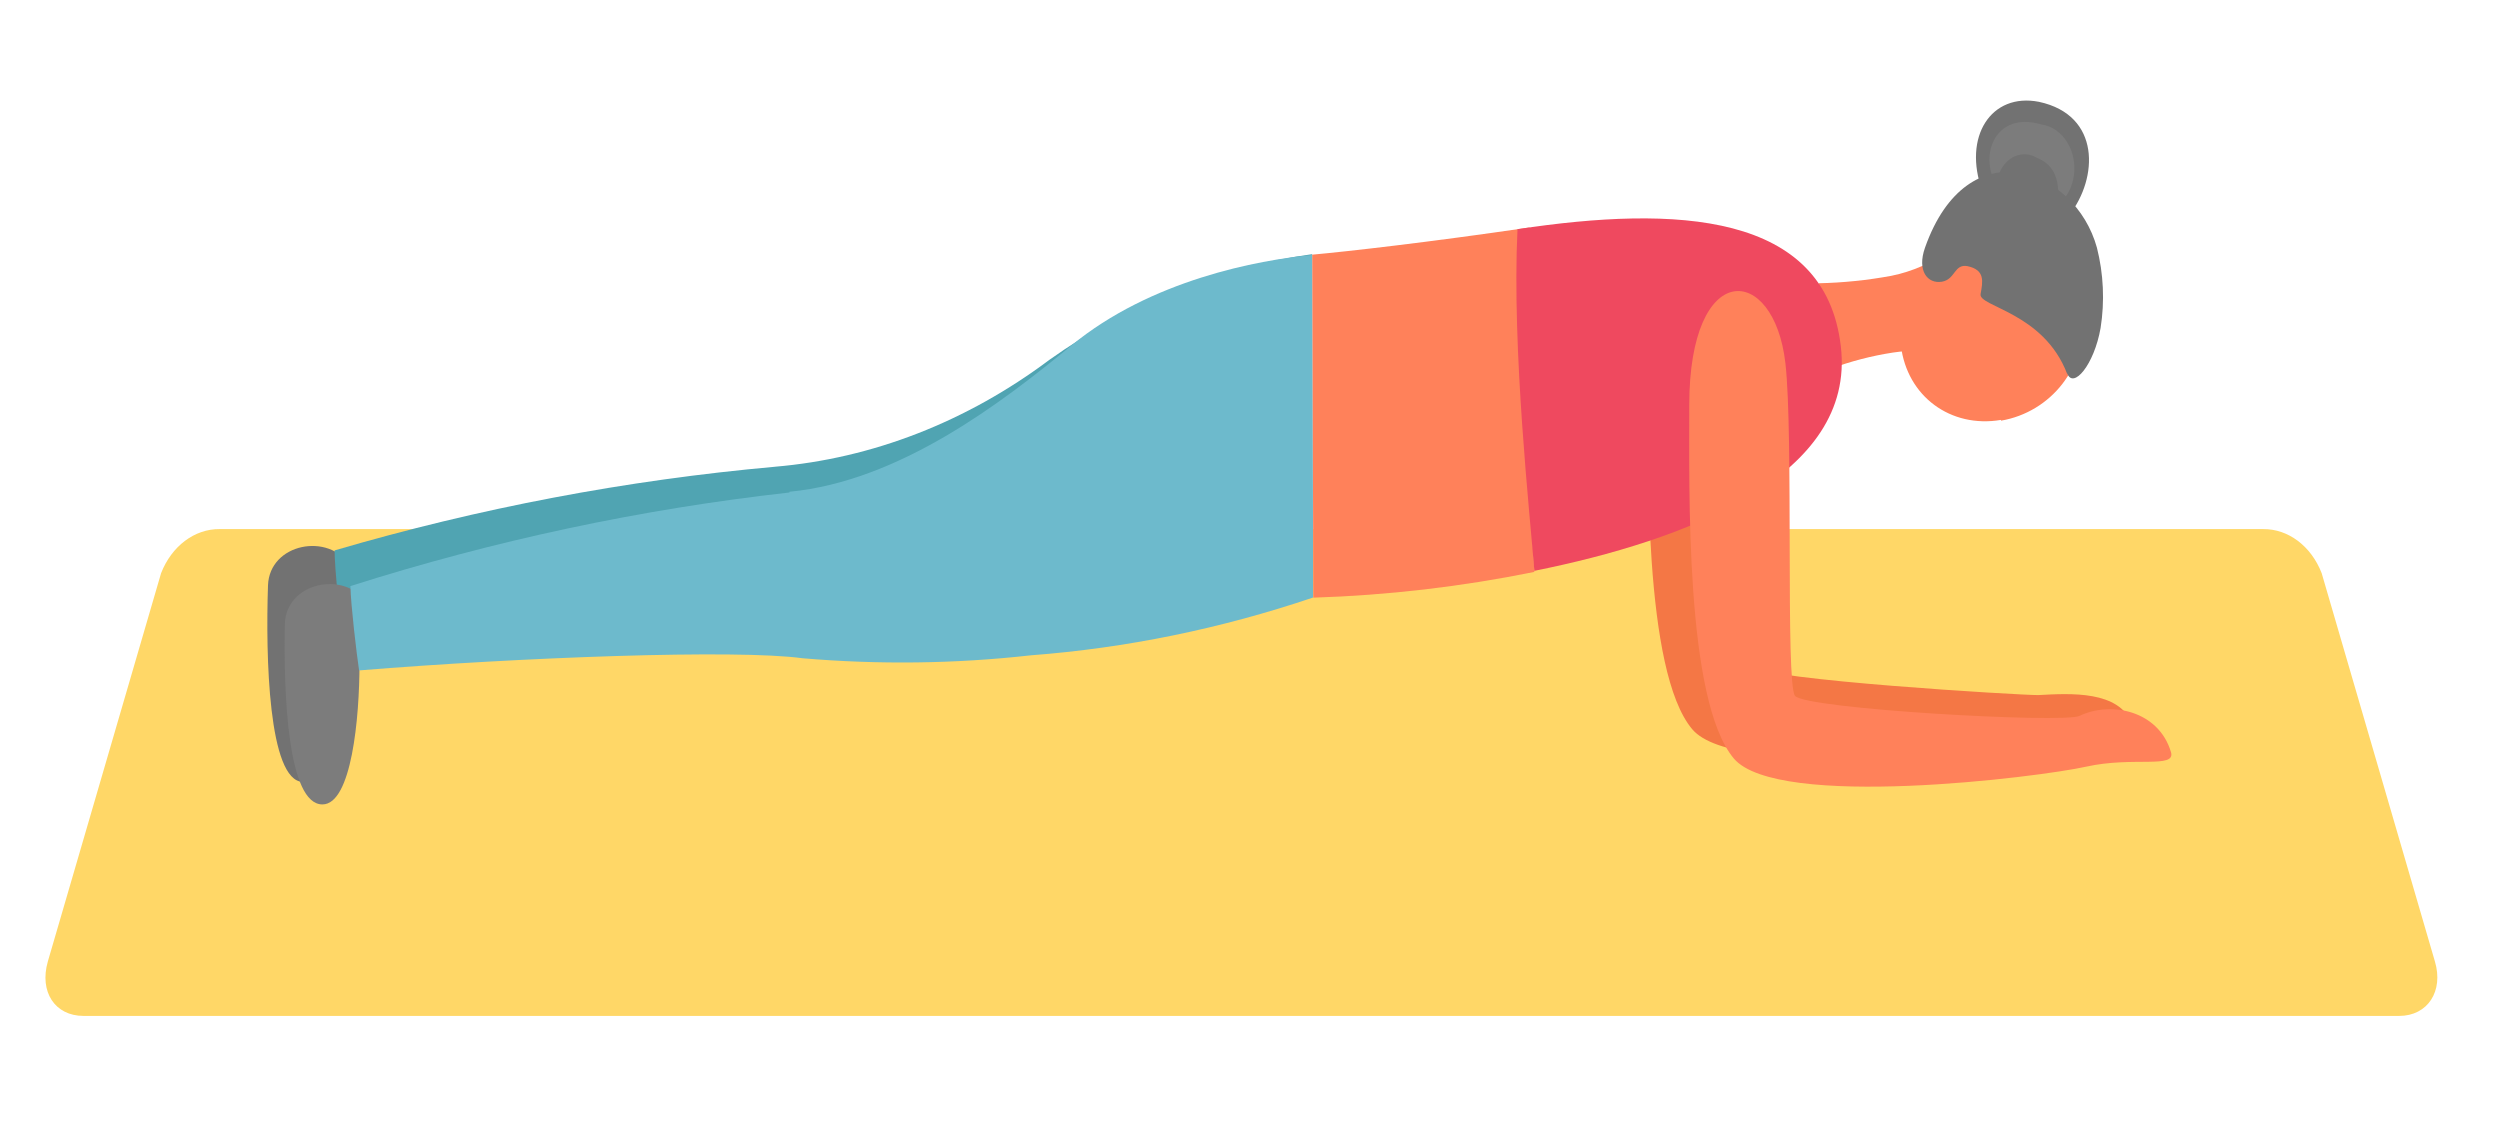<svg xmlns="http://www.w3.org/2000/svg" xmlns:xlink="http://www.w3.org/1999/xlink" id="Layer_1" x="0px" y="0px" viewBox="0 0 300 137" style="enable-background:new 0 0 300 137;" xml:space="preserve"><style type="text/css">	.st0{clip-path:url(#SVGID_00000006704552336435927510000013208015128104708537_);}	.st1{fill:#F68712;}	.st2{fill:#231F20;}	.st3{fill:#80CC28;}	.st4{fill:#ED1C24;}	.st5{fill:#8D198F;}	.st6{fill:#FCD205;}	.st7{fill:#F9A50D;}	.st8{fill:#BDDE15;}	.st9{fill:none;}	.st10{fill:#ABD91A;}	.st11{fill:#6EB122;}	.st12{fill:#67A41F;}	.st13{fill:#94D339;}	.st14{fill:#542C36;}	.st15{fill:#F68579;}	.st16{fill:#BF1B2C;}	.st17{fill:#FFFFFF;}	.st18{fill:#DFDCC6;}	.st19{fill:#E07311;}	.st20{fill:#FABA09;}	.st21{clip-path:url(#SVGID_00000005238408284861807440000010269017081745633678_);}	.st22{fill:#A27806;}	.st23{fill:#EFE7D5;}	.st24{fill:#F46A61;}	.st25{fill:#F57D64;}	.st26{fill:#F36652;}	.st27{fill:#EED9C6;}	.st28{fill:#FAB450;}	.st29{fill:#B0E6FA;}	.st30{fill:#656263;}	.st31{fill:#D5D1B0;}	.st32{fill:#558919;}	.st33{fill:#9C1661;}	.st34{clip-path:url(#SVGID_00000059304972110609651840000002364660841296981645_);}	.st35{fill:#FFD767;}	.st36{fill:#727272;}	.st37{fill:#7C7C7C;}	.st38{fill:#F47745;}	.st39{fill:#FF815A;}	.st40{fill:#50A4B2;}	.st41{fill:#6DBACC;}	.st42{fill:#EF495F;}	.st43{clip-path:url(#SVGID_00000176009562259463787550000005039742352529498256_);}	.st44{fill:#96C950;}	.st45{fill:#FABB18;}	.st46{fill:#464659;}	.st47{fill:#CD2154;}	.st48{fill:#EB7427;}	.st49{clip-path:url(#SVGID_00000141456763101750441290000003560389714854198151_);}	.st50{fill:#F9EEC8;}	.st51{fill:#D2CAA7;}	.st52{fill:#7BC9C4;}	.st53{fill:#EE976E;}	.st54{fill:#BF603D;}	.st55{fill:#92A2A1;}	.st56{fill:#C8745B;}	.st57{fill:#DE8069;}	.st58{fill:#BC6252;}	.st59{fill:#88736F;}	.st60{fill:#4B2719;}	.st61{fill:#CE6C45;}	.st62{fill:#0E0E0E;}	.st63{fill:#D1785D;}	.st64{fill:#1C0E10;}</style><g>	<defs>		<rect id="SVGID_00000015331319541459039700000013269766255468977307_" x="2" y="11" width="294" height="111"></rect>	</defs>	<clipPath id="SVGID_00000054244500118441454910000014992196592636502718_">		<use xlink:href="#SVGID_00000015331319541459039700000013269766255468977307_" style="overflow:visible;"></use>	</clipPath>	<g style="clip-path:url(#SVGID_00000054244500118441454910000014992196592636502718_);">		<path class="st35" d="M5.74,115.38c-1.04,3.63,0.84,6.53,4.29,6.53H287.9c3.43,0,5.35-2.98,4.29-6.53l-13.59-46.6   c-1.26-3.25-4.01-5.32-7.02-5.29H26.36c-3.01-0.03-5.76,2.04-7.03,5.29L5.74,115.38"></path>		<path class="st36" d="M237.88,22.93c-2.38-6.53,1.06-11.84,6.8-10.71c7.46,1.61,7.07,9.18,3.66,13.54   c-4.74,6.22-9.84-0.91-10.53-2.83"></path>		<path class="st37" d="M247.04,24.52c2.01-1.68,2.49-4.98,1.07-7.37c-0.73-1.23-1.88-2.04-3.14-2.21c-5.5-1.65-7.57,3.68-5.37,7.29   c0.11-2.18,1.7-3.84,3.53-3.71c0.45,0.03,0.9,0.18,1.3,0.42C248.1,20.38,246.6,24.8,247.04,24.52"></path>		<path class="st38" d="M209.25,40.1c0.99,8.71,0,38.31,1.14,39.89c1.14,1.59,32.15,3.44,34.2,3.42c3.99-0.22,9.64-0.54,11.27,3.42   c0.73,1.96-4.85,0.41-10.51,1.68c-5.66,1.26-37.06,5.2-42.28-1c-5.88-6.96-5.31-32.47-5.35-42.35   C197.71,27.43,207.89,28.11,209.25,40.1"></path>		<path class="st39" d="M219.51,44.26l-1.26-10.27c2.91-0.06,5.82-0.36,8.7-0.89c2.52-0.51,4.93-1.57,7.13-3.11l4.05,11.75   c0,0-7.07,0-10.99,0.57c-2.55,0.39-5.07,1.05-7.53,1.96"></path>		<path class="st39" d="M240.11,50.39c-6.03,1.02-11.27-2.83-12-8.92s3.83-12.1,10.17-13.06c5.27-1.24,10.39,2.84,11.43,9.1   c0.02,0.13,0.04,0.26,0.06,0.39c0.73,6.09-3.66,11.56-9.65,12.58"></path>		<path class="st36" d="M41.07,75.16c-0.18,6.53-1.23,18.76-4.73,18.67c-4.14-0.11-4.47-15.08-4.18-23.59   c0.18-5.05,7.33-6.4,9.87-2.33S43.98,74.66,41.07,75.16"></path>		<path class="st40" d="M92.97,56.01c11.71-0.99,23.04-5.4,32.97-12.84c9.63-6.83,20.38-11.15,31.52-12.67l-1.83,39.55   c-11.11,3.5-22.51,5.57-34,6.18c-9.12,0.79-18.28,0.7-27.39-0.28c-7.88-1.26-33.92-0.87-53.21,0.24   c-0.26-1.94-0.86-7.84-0.88-10.14C57.51,60.96,75.18,57.61,93,56.01"></path>		<path class="st37" d="M43.14,79.62c0,6.53-0.95,16.91-4.45,16.91c-4.14,0-4.67-13.06-4.51-21.61c0.11-5.03,7.14-6.53,9.84-2.59   C46.71,76.27,46.05,79.06,43.14,79.62"></path>		<path class="st41" d="M94.74,59.01c13.15-1.26,25.44-10.64,33.81-17.54c9.53-7.86,22.42-10.27,28.94-10.88l0.09,41.11   c-11.06,3.74-22.42,6.07-33.89,6.94c-9.1,1.02-18.26,1.13-27.39,0.35c-7.91-1.09-33.94-0.11-53.21,1.46   c-0.29-1.94-0.99-7.79-1.04-10.12c17.27-5.49,34.89-9.24,52.68-11.23"></path>		<path class="st39" d="M183.55,27.28c-0.48,13.79-0.29,27.59,0.57,41.35c-8.77,1.78-17.63,2.81-26.52,3.09l-0.13-41.16   c4.12-0.37,14.07-1.5,26.05-3.26"></path>		<path class="st42" d="M182.1,27.5c19-2.87,36.93-2.07,38.8,14.06c1.83,15.58-18.59,23.29-36.78,26.94   C183.62,61.97,181.4,41.91,182.1,27.5"></path>		<path class="st39" d="M214.25,43.6c0.99,8.71,0,38.31,1.14,39.89c1.14,1.59,32.24,3.33,34.14,2.42c3.77-1.81,9.51-0.65,10.99,4.35   c0.59,2.02-4.54,0.48-10.18,1.74c-5.64,1.26-37.06,5.2-42.28-0.98c-5.88-6.99-5.33-32.49-5.35-42.38   C202.71,30.94,212.89,31.61,214.25,43.6"></path>		<path class="st36" d="M248.06,44.8c0.73,1.94,3.24-1.02,4.01-5.44c0.51-3.21,0.35-6.52-0.44-9.64c-2.62-9.53-15.52-14.47-20.63,0   c-0.99,2.81,0.33,4.35,2,4.09c1.67-0.26,1.47-2.18,3.11-1.87c2.12,0.46,1.83,1.83,1.56,3.35s7.57,2.18,10.39,9.58"></path>	</g></g></svg>